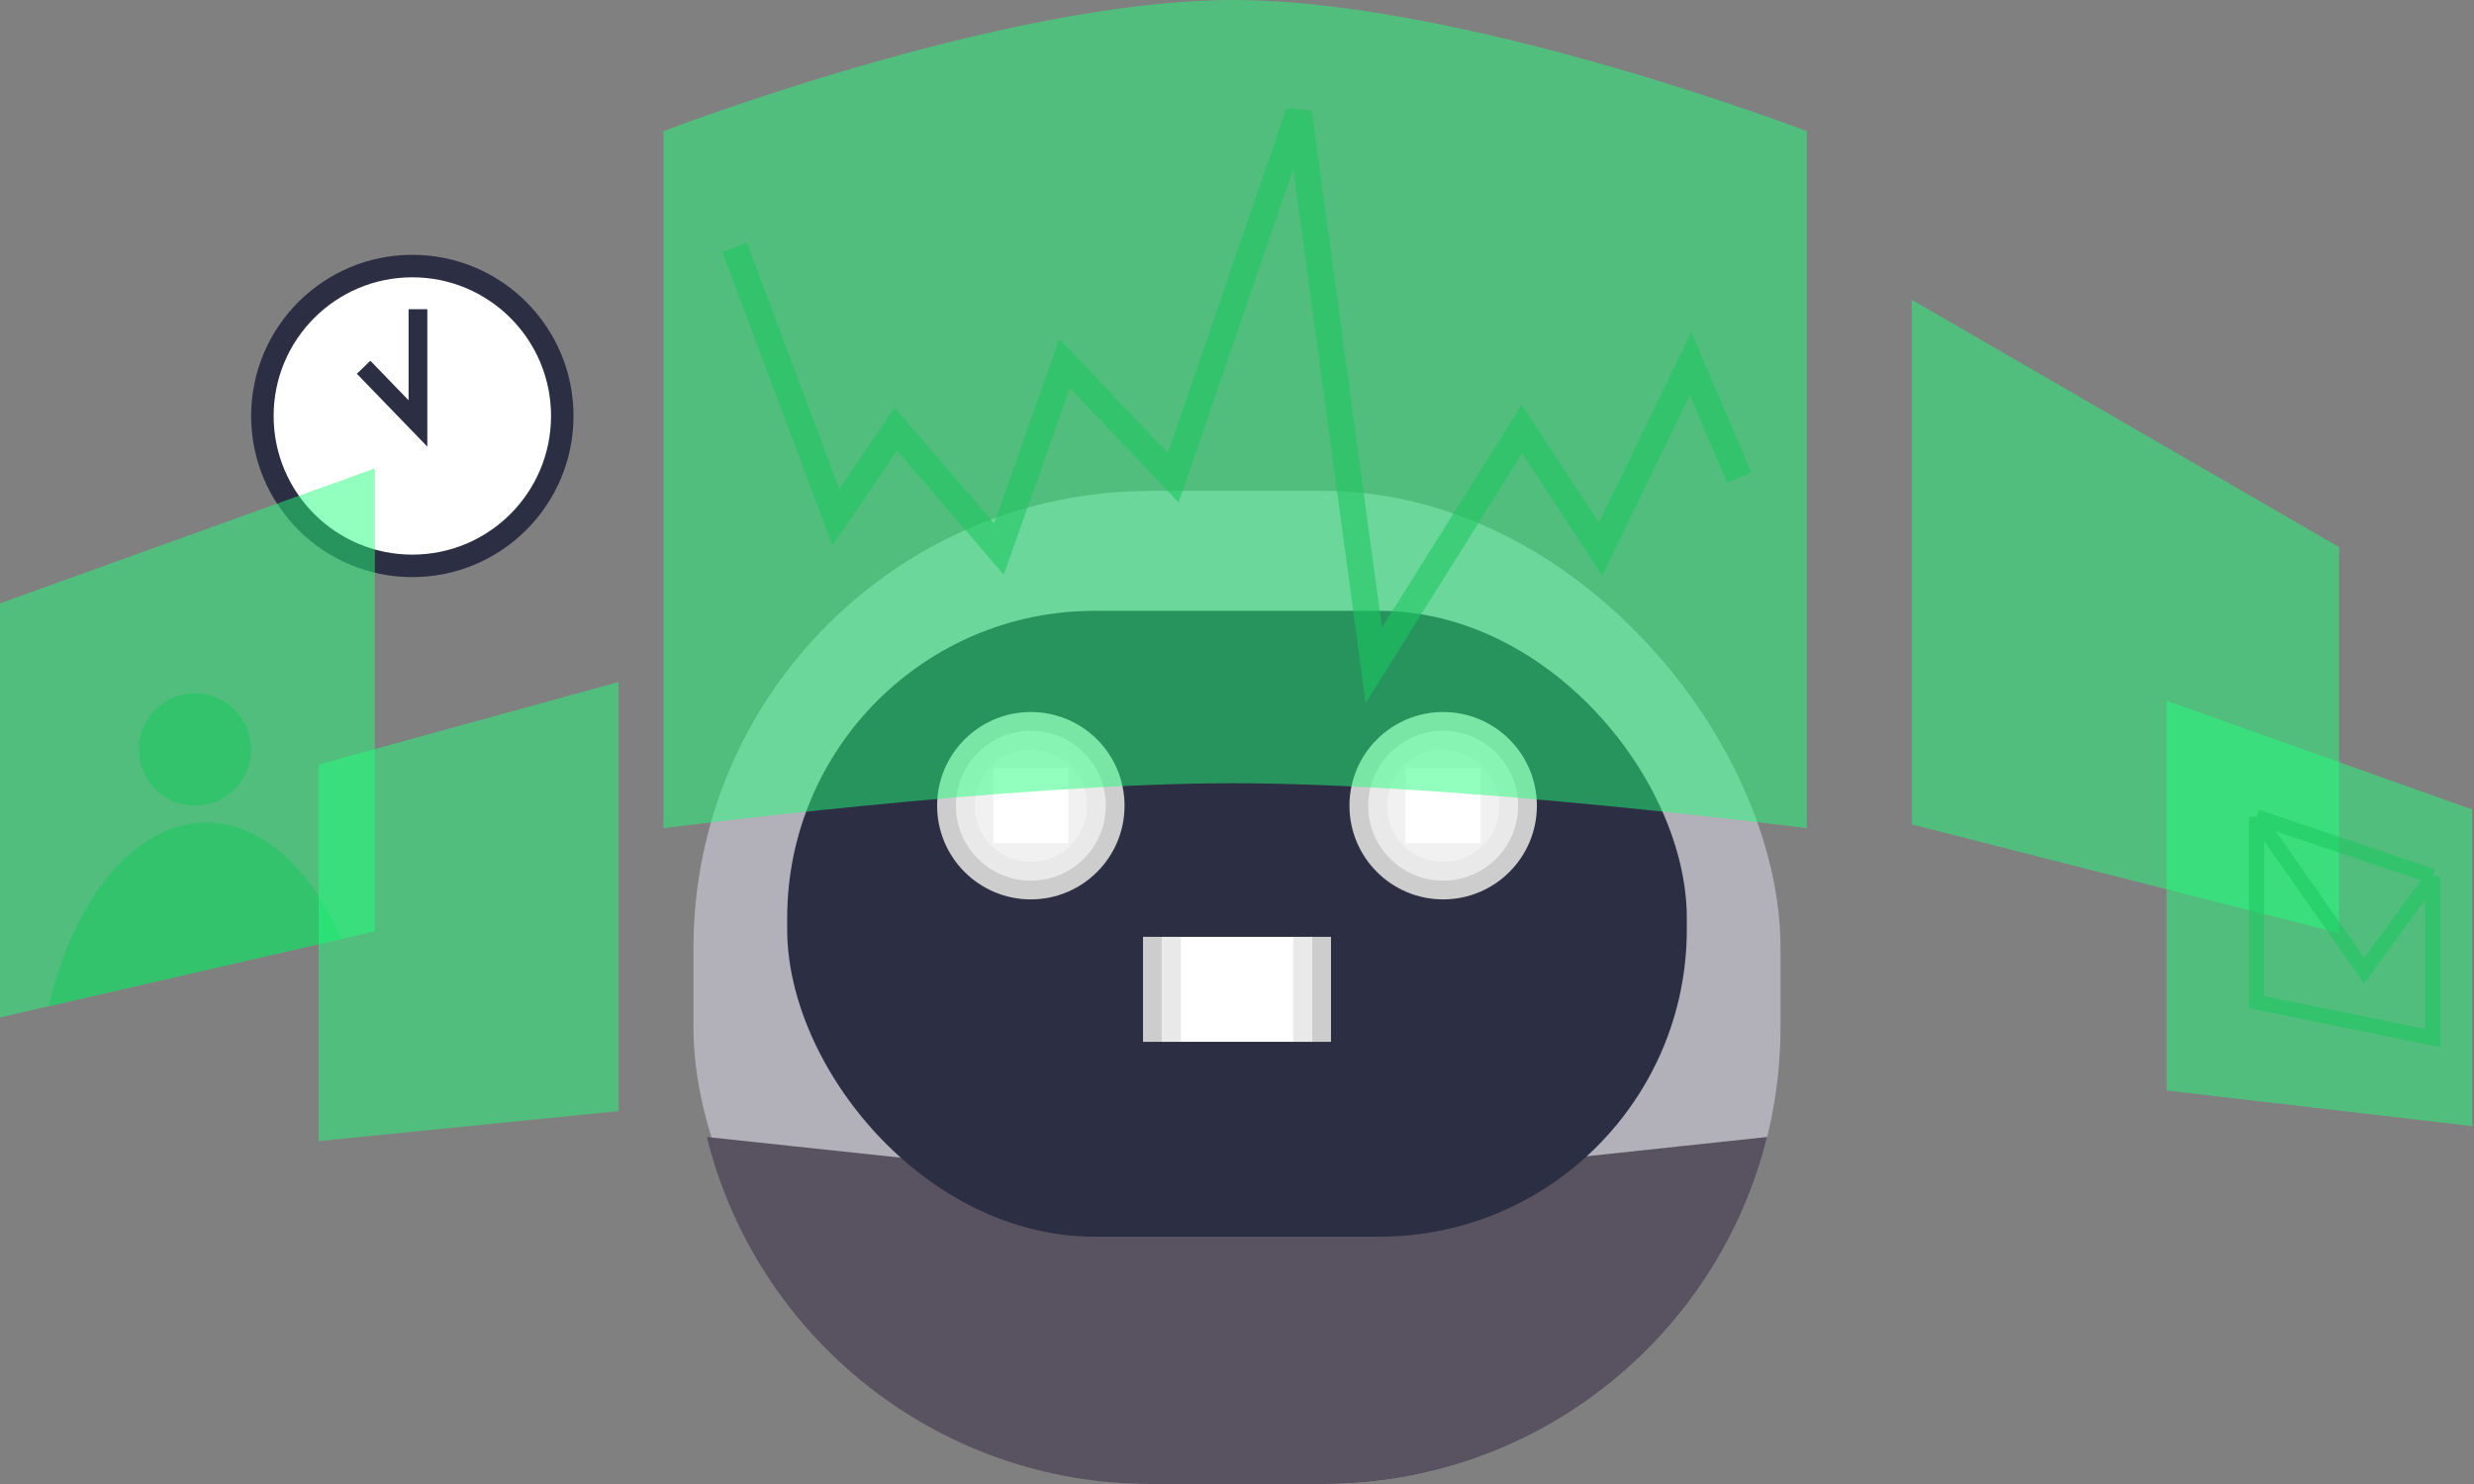<svg width="660" height="396" viewBox="0 0 660 396" fill="none" xmlns="http://www.w3.org/2000/svg">
<rect x="0" y="0" width="660" height="396" fill="#808080" stroke="none"/>
<rect x="185" y="131" width="290" height="265" rx="122" fill="#B2B1B9"/>
<path fill-rule="evenodd" clip-rule="evenodd" d="M471.434 303.401C458.277 356.577 410.242 396 353 396H307C249.758 396 201.723 356.577 188.566 303.401L330 318.5L471.434 303.401Z" fill="#595260"/>
<rect x="210" y="163" width="240" height="167" rx="82" fill="#2C2E43"/>
<circle cx="385" cy="215" r="25" fill="#CDCDCD"/>
<circle cx="275" cy="215" r="25" fill="#CDCDCD"/>
<circle cx="385" cy="215" r="20" fill="#E9E9E9"/>
<circle cx="275" cy="215" r="20" fill="#E9E9E9"/>
<circle cx="385" cy="215" r="15" fill="#F1F1F1"/>
<circle cx="275" cy="215" r="15" fill="#F1F1F1"/>
<rect x="305" y="250" width="50" height="28" fill="white"/>
<rect x="305" y="250" width="5" height="28" fill="#CDCDCD"/>
<rect x="310" y="250" width="5" height="28" fill="#E9E9E9"/>
<rect x="350" y="250" width="5" height="28" fill="#CDCDCD"/>
<rect x="345" y="250" width="5" height="28" fill="#E9E9E9"/>
<rect x="375" y="205" width="20" height="20" fill="white"/>
<rect x="265" y="205" width="20" height="20" fill="white"/>
<circle cx="110" cy="111" r="40" fill="white" stroke="#2C2E43" stroke-width="6"/>
<path d="M111.5 82.5V113L97 98" stroke="#2C2E43" stroke-width="5"/>
<path d="M0 161L100 125V248.5L0 271.5V161Z" fill="#23FF7B" fill-opacity="0.49"/>
<path fill-rule="evenodd" clip-rule="evenodd" d="M91.129 250.54L12.997 268.511C19.495 240.192 35.851 219.5 55 219.5C69.798 219.5 82.927 231.857 91.129 250.54Z" fill="#1CC861" fill-opacity="0.56"/>
<path d="M85 204L165 182V296.5L85 304.5V204Z" fill="#23FF7B" fill-opacity="0.49"/>
<path d="M510 80L624 146V249L510 220V80Z" fill="#23FF7B" fill-opacity="0.49"/>
<path d="M578 187L659.5 216V300.5L578 291V187Z" fill="#23FF7B" fill-opacity="0.49"/>
<path d="M602 218V267.432L649 277V233.865M602 218L649 233.865M602 218L630.699 259.041L649 233.865" stroke="#1CC861" stroke-opacity="0.56" stroke-width="4"/>
<path d="M177 35.001C177 35.001 267.274 0.195 328.37 0.001C390.321 -0.197 482 35.001 482 35.001V221C482 221 388.6 208.93 328.37 209C269.02 209.069 177 221 177 221V35.001Z" fill="#23FF7B" fill-opacity="0.49"/>
<path d="M464 127.5L451 97L427 146.5L406 114.5L366.5 177.5L346.5 30L313 127.5L284 97L266.5 146.5L239 114.5L223 138L196 66" stroke="#1CC861" stroke-opacity="0.56" stroke-width="7"/>
<circle cx="52" cy="200" r="15" fill="#1CC861" fill-opacity="0.56"/>
</svg>
